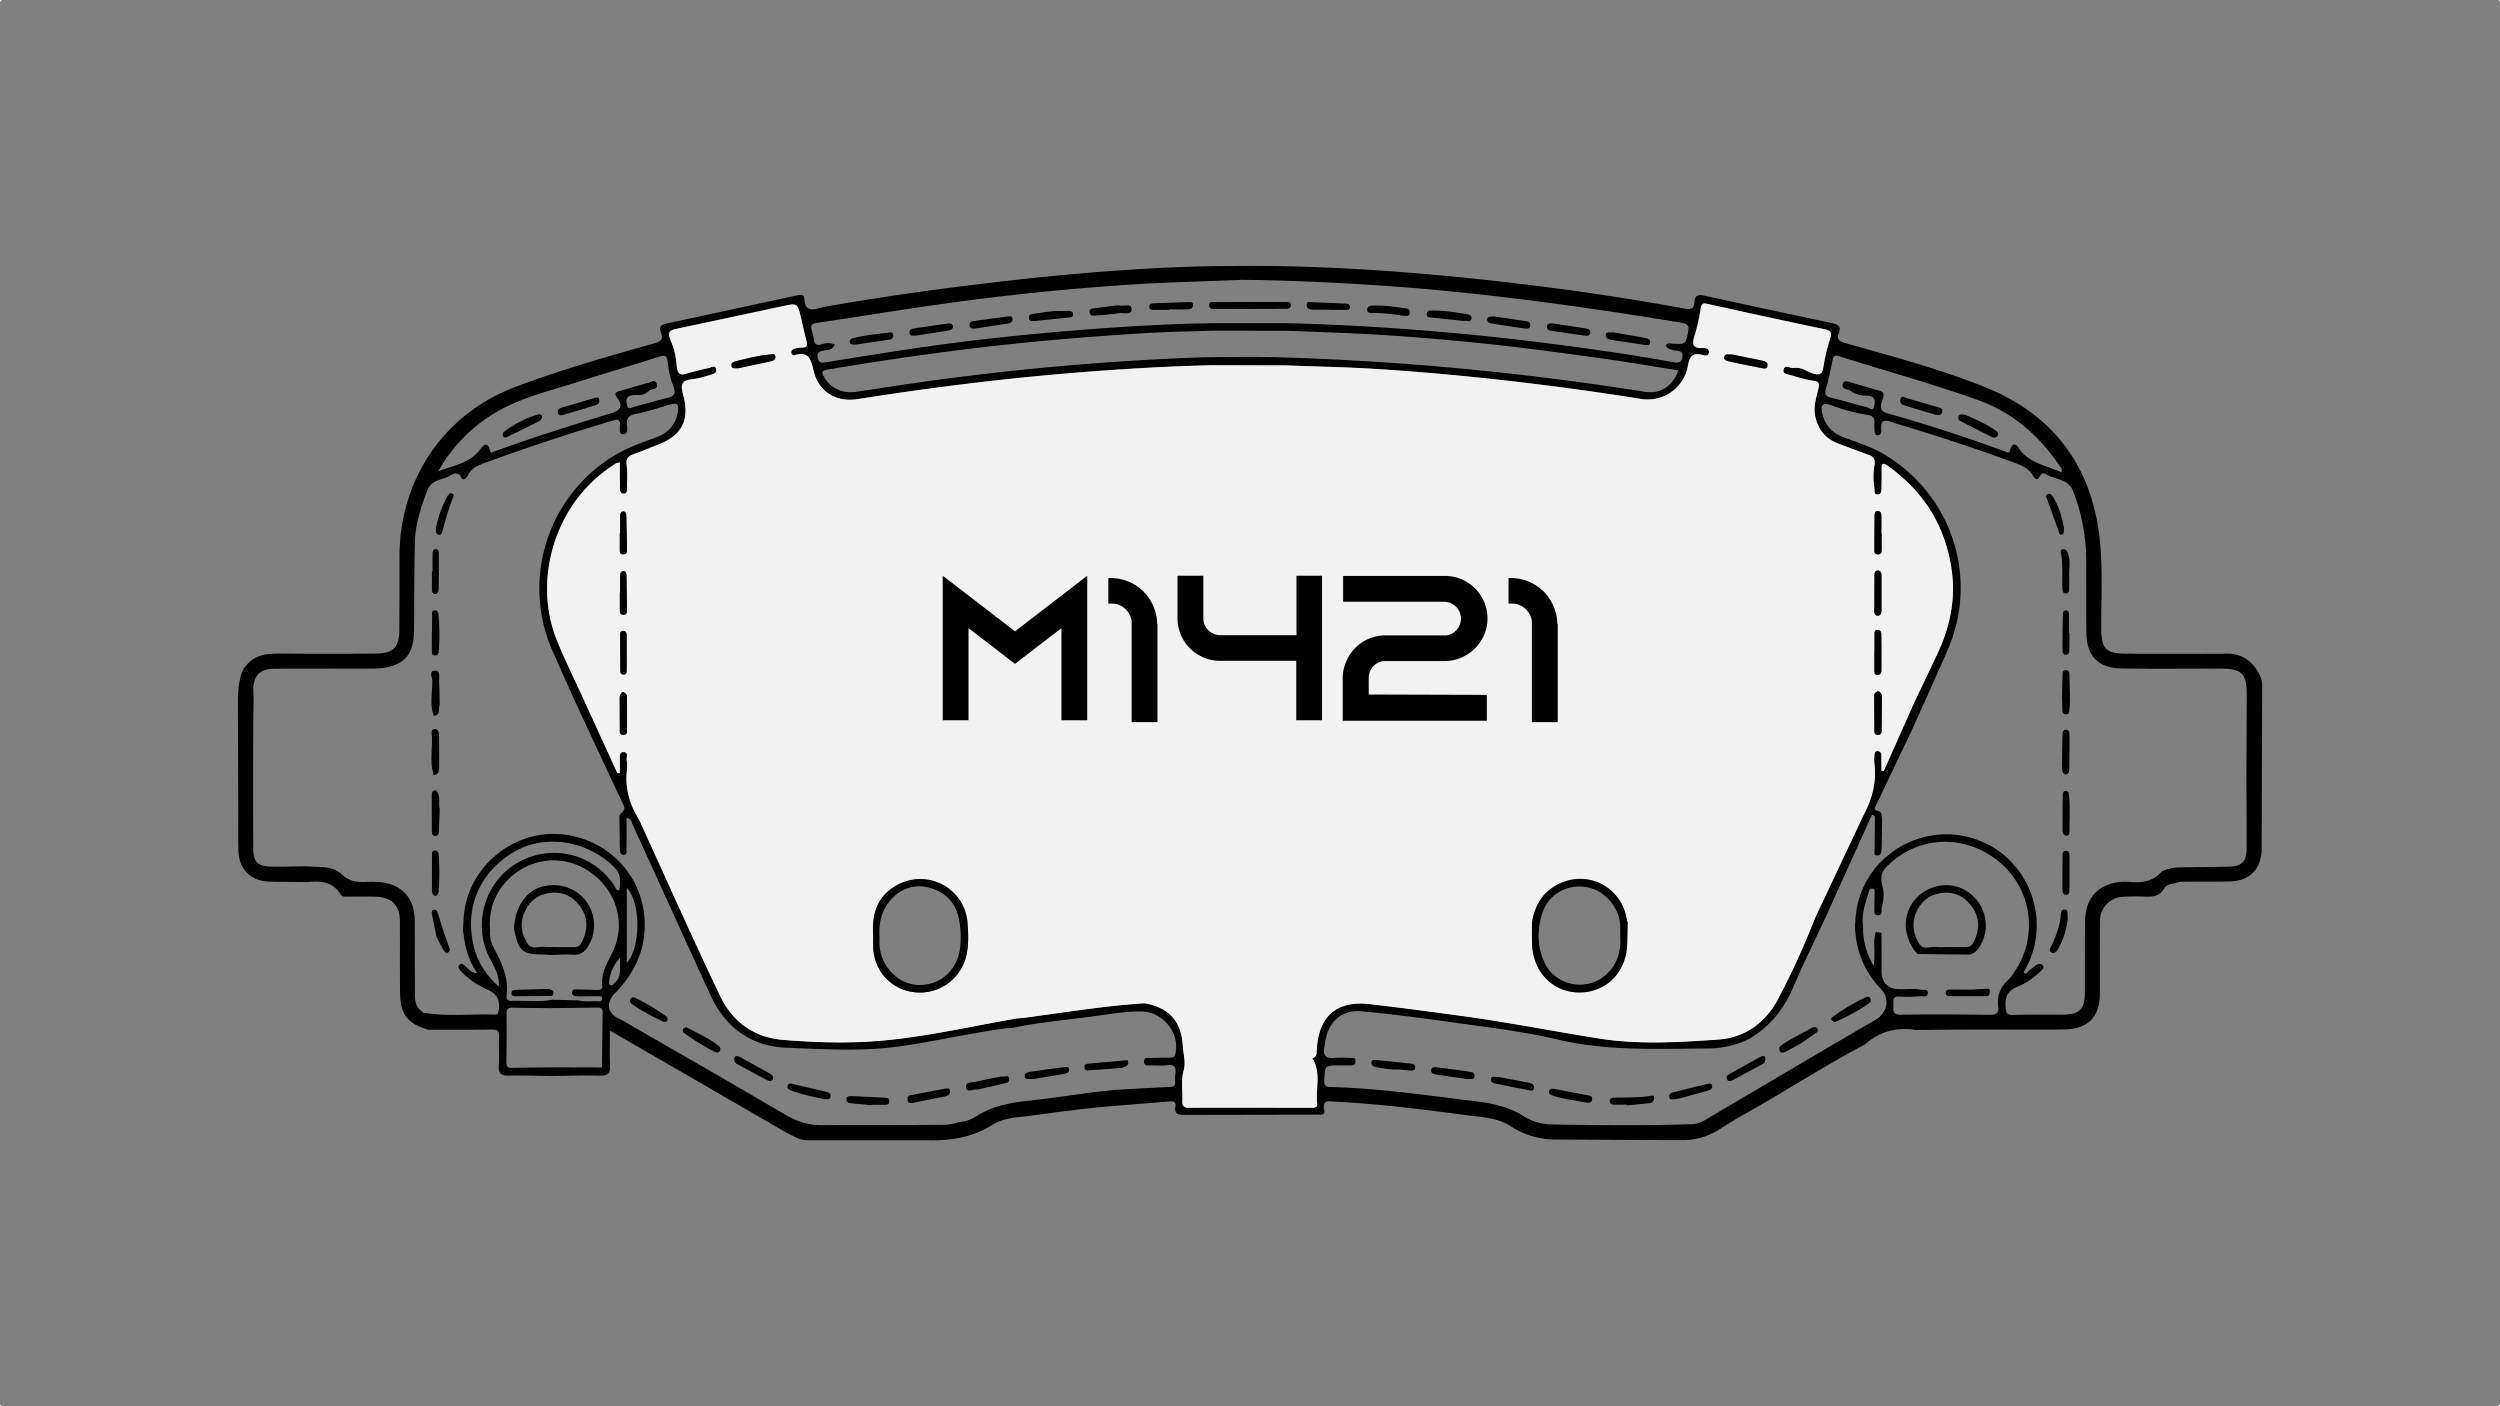 <svg xmlns="http://www.w3.org/2000/svg" viewBox="0 0 1920 1080"><rect x="0" y="0" width="1920" height="1080" fill="#808080" stroke="none"/><defs><style>.cls-1{fill:#f2f2f2;}</style></defs><g id="Capa_2" data-name="Capa 2"><g id="Capa_1-2" data-name="Capa 1"><rect class="cls-1" x="1919" y="1079" width="1" height="1"/><rect class="cls-1" width="1" height="1"/><rect class="cls-1" y="1079" width="1" height="1"/><rect class="cls-1" x="1919" width="1" height="1"/><path d="M986.76,232q-26.7-.07-53.41.06c-1.76,0-4.39-.71-4.66,2-.31,3,2.21,3.25,4.47,3.26l54.19-.16c1.77,0,4.25-.33,4-3.09S988.45,232,986.76,232Zm0,0q-26.7-.07-53.41.06c-1.76,0-4.39-.71-4.66,2-.31,3,2.21,3.25,4.47,3.26l54.19-.16c1.77,0,4.25-.33,4-3.09S988.45,232,986.76,232Zm741.36,276.4a25.74,25.74,0,0,0-17.86-6.37c-25.52.14-51,.1-76.54,0-16.77,0-20-3.45-20-20.39,0-21.17,1.11-42.37-.74-63.49-5.08-58.1-34.61-99.21-88.54-120.86-34.69-13.91-71-23.55-107.05-33.74-4.32-1.21-7.24-2.64-5.2-7.64s-.38-6.76-5-7.73q-49.34-10.42-98.58-21.19c-4.71-1-7,.19-7.27,4.81-.29,5.67-2.8,6.1-8,5.13-54.16-10-108.71-17.44-163.46-23.12-61.75-6.38-123.63-10.3-185.85-9.48-84.17,0-187.72,13.4-187.72,13.4q-60.32,7-120.16,17.4c-2.18.37-5.67,1.18-7.8,1.75-5.82,1.53-10.36,1.12-10.63-7.5-.11-3.53-3-3.08-5.44-2.55Q562,237.67,511.73,248.51c-4,.86-6,2.53-4.12,7,2.22,5.21-.65,6.93-5.36,8.25-35.83,10.08-71.71,20.25-106.48,33.41-55.21,20.9-88.91,71.3-88.95,130.12,0,18.76,0,37.53-.12,56.28-.07,13.63-4.48,18.27-18.18,18.38q-35.37.27-70.75,0c-10.87-.08-21.57-.21-29.23,9.82-5.39,5.18-5.84,23.61-5.84,23.61l.3,87.15c0,10.33-.16,20.67.12,31,.37,14.15,9.58,23.21,23.68,23.54,9.83.25,19.67.26,29.51.36,10-1.09,19.28-.28,25.26,9.48,1.35,2.2,3.83,1.67,5.93,1.68,7.21.07,14.43-.17,21.63.13,11.92.48,17.9,6.78,18,18.68.09,18-.06,36.06.1,54.08.16,17.64,5.12,24.22,21.55,29.33,16.28,0,32.56.13,48.84-.13,4.39-.07,5.87,1.06,5.65,5.58-.37,7.4.29,14.86-.2,22.26-.39,6.12,2,7.71,7.77,7.57,10.51-.28,21,.13,31.56.26,12.73-.13,25.49-.51,38.23-.26,5.79.1,8.2-1.5,7.89-7.65-.45-8.55-.12-17.13-.12-27l135.16,78.19,8.1,4.08a18.92,18.92,0,0,0,8.5,2h91.69c17.85.48,34.85-2,50.35-11.85,9.2-5.85,20.18-5.66,30.6-7.12,20.91-2.92,41.84-5.73,62.89-7.37,14.06-1.16,28.14-2.27,42.2-3.49,3-.26,5.46,0,4.84,3.93-1,6.06,2.54,6.49,7.24,6.42l101.48-.2c2.46,0,6.51.73,5.63-3.27-1.91-8.58,3.65-6.92,8.22-6.69,34.09,1.72,67.92,6,101.72,10.46,11.24,1.49,22.89,1.78,33,8.33a63.39,63.39,0,0,0,34.2,10.3c32.71.17,65.39.38,98.09.43a52.1,52.1,0,0,0,29.09-8.81c8.49-5.52,17.29-10.49,26.07-15.49,28.35-16.16,55.8-33.89,84.7-49.11q16.92-14.81,39.1-11.15c15.85-.13,31.71-.32,47.56-.36,22.35-.06,44.71.3,67-.1,18-.34,26.81-9.76,26.86-27.53.06-18.66-.07-37.3.09-55.94a18.45,18.45,0,0,1,17.08-18.34,166.33,166.33,0,0,1,17.3-.16c6,.22,11.31-.08,14.84-6.14,1.67-2.86,5.17-3.79,8.52-4.1,3.66-1.56,7.55-1.23,11.38-1.26,10.08-.1,20.17.09,30.26-.13,15.57-.33,24.46-9.29,24.78-24.78l.39-126.11C1737.3,516.79,1728.12,508.35,1728.12,508.35Zm-320.67-232c.62-3.16,1.62-3.82,4.83-2.83,35.46,11.09,71.27,21.09,106.31,33.48,27,9.56,47.59,27.49,63.44,51.07.72,1.06,2.06,2.08,1.21,4.6-10.55-4.78-22.37-6.42-30.79-15.74-1.78-2-5.86-11.47-9.11-.17-.47,1.66-2.45.24-3.74-.22-29.74-10.81-59.77-20.68-90.24-29.2-7.11-2-4.69-7.36-3.4-11,1.55-4.34.32-5.51-3.38-6.52-7.15-2-14.26-4.15-21.39-6.27-2.35-.71-5.17-1.7-6,1.52-1.07,4.06,4.26,3.65,5.82,4.91a17.51,17.51,0,0,0,11.1,3.73c8.89,0,7.94,4.45,7.27,8.15-.81,4.45-3.9,1.27-5.62.85-8.84-2.17-17.54-5-26.42-7-4.72-1.07-6.53-2.54-4.95-7.7C1404.55,291,1406,283.64,1407.45,276.37ZM627.35,248c31.59-4.71,63.1-9.88,94.72-14.35Q796.7,223.11,872,218.33c26.88-1.69,53.83-2.2,80.75-3.39l15.78.13c51,1.28,101.84,4.18,152.59,9.41,56.89,5.87,113.45,14,169.85,23.3,4.94.82,6.53,2.08,5.51,7.14-1.94,9.49-1.71,9.49-11.65,9.06-1.76-.09-3.74-.81-5.65,1,1.72,3.58,5.42,4,8.35,4.32,3.69.45,5.16,1.46,4.49,5.29s-3.06,4.25-6.3,3.69c-12.77-2.22-25.54-4.53-38.36-6.44-41.11-6.15-82.31-11.51-123.73-15.4-45-4.2-90.13-7.2-135.36-8.22l-56.44,0c-29.37.36-58.66,2-87.93,4.12-50.84,3.68-101.51,9-151.91,16.74q-28.83,4.43-57.63,9.14c-3.21.52-5.52.68-6.31-3.41-.75-3.89.75-4.79,4.27-5.58,2.91-.65,7,.1,8.75-4.71a13.89,13.89,0,0,0-9.6-.22c-4.61,1.52-6.14-.19-6.56-4.48a33.4,33.4,0,0,0-1.55-6.29C622.19,249.92,623.6,248.54,627.35,248Zm661.72,36.49c-4.88,12.62-14.19,18.32-26.14,16.4a2194,2194,0,0,0-282.05-26.53c-17.73-.55-58.93.1-58.93.1a2083.57,2083.57,0,0,0-237.64,22.42q-13.53,2.07-27.07,4.07c-10.23,1.52-19.71-3-24.5-11.56-1.68-3-2.2-4.7,2.57-5.52q53.28-9,106.9-15.72c46.07-5.7,92.3-9.57,138.63-12.4,16.81-1,33.65-1.2,50.49-1.82l57,.08c24.77,1.06,49.55,1.67,74.26,3.29q39.93,2.59,79.74,6.8c28.17,3,56.26,6.76,84.32,10.64C1247.38,277.59,1267.94,281.14,1289.07,284.48ZM381.86,316.1c18.74-10.8,39.65-15.72,60-22.18,21.49-6.82,43.12-13.22,64.61-20.06,4.68-1.49,5.93-.65,6.61,6.26A59.84,59.84,0,0,0,516.91,296c2.3,5.84,1.25,8.18-3.59,9.37-8.85,2.16-17.58,4.82-26.39,7.09-1.72.43-4.54,2.69-5.22-.84s-2.76-8.86,8.64-8.19a11,11,0,0,0,8.3-3.57c1.44-1.4,7.31-.4,5.69-5.19-1.2-3.52-4-1.41-6.08-.81q-10.72,3-21.42,6.16c-3.26.95-6,1.4-2.5,6,4.05,5.27,2.33,9.14-4.16,11.11-30.29,9.19-60.47,18.67-90.23,29.46-1.2.44-3,2-3.54-.16-2.53-9.88-6.79-2.13-8.38-.24-8.31,9.91-20.51,11.44-31.49,15.84A120.41,120.41,0,0,1,381.86,316.1Zm80.47,502.22c.12,1.75-.95,1.72-2.19,1.47l-34.64-.09c-10.78.13-21.56.13-32.33.45-3.74.12-4.32-1.53-4.26-4.74.17-12.21.29-24.43.1-36.64-.06-3.86,1.23-5,4.91-4.89,9.57.28,19.15.26,28.73.35,12-.12,24-.18,36-.41,3.11-.07,4.28,1,4.21,4.14C462.62,791.41,462.51,804.86,462.33,818.32Zm.22-61.24c.36,2.94-2,3.3-4.44,3.2q-6.83-.3-13.68-.37c-2,0-4.94-.8-5.06,2.37-.11,3,2.83,2.6,4.86,3,5-.07,9.93-.2,14.9-.19,1.25,0,3.18-.48,3.31,1.56.17,2.41-1.81,2.46-3.47,2.36-4.92-.34-9.89.63-14.73-.77l-20.19-.46c-10.44,2-21,.5-31.45.87-2.91.1-3.79-2-3.52-4.3,1.62-13.36-3.59-24.78-9.66-36.09a22.87,22.87,0,0,1-3-13.83c-2.08-20.18,8.43-39.08,26.91-48.43,18.32-9.29,39.81-6.1,55.45,8.23,15.45,14.13,20.59,35,13.05,53.82C468.06,737.49,461.19,745.9,462.55,757.08Zm9.54-2.27c-1,.85-1.62,2.57-3.32,1.76-1.26-.59-1.13-2-.94-3.14.95-6,2.61-11.7,8.43-17.87C475.79,743.62,477.78,750,472.09,754.81Zm3.55-71.12c-2.66.38-2.9-2.05-3.84-3.48-16.19-24.81-48.24-32.47-74.19-17.67-25,14.26-34.75,46.65-21.88,72.63,3.33,6.7,8,13,7.37,22.51-10.78-9.45-17-20.27-19.69-32.83C357.05,695.63,369.2,669,395.23,654c22.61-13,53.22-9,74.23,9.83C476,669.69,477.1,673.1,475.64,683.69ZM883,818.26c4.57-.1,9.16.33,13.67-.17,5.36-.63,6.77,1.57,6,6.41a34,34,0,0,0-.1,6.46c.12,2.66-.73,3.69-3.64,3.82-14.36.59-28.7,1.48-43.05,2.26-3.87.44-7.73.89-11.6,1.32l-2.86.22c-17.75,2.38-35.46,5.1-53.27,7-13.23,1.46-25.92,4-37.43,11.18-4.37,2.76-9.24,5-14.72,5.05-6.65,2.64-13.7,2-20.56,2.08-28.12.27-56.26.08-84.4.23-10.14.06-19-2.78-27.89-8-40.82-24-81.95-47.53-123-71.21-1.28-.74-3.33-1.89-4.67-2.52-9-4.21-10.46-12.18-3.27-19.55,13.93-14.25,22.52-30.57,22.91-51.12.7-35.94-25-65.93-61.49-70.72-34.77-4.59-68.67,19.52-76.14,54-1.39,6.4-1.58,12.85-1.89,19.32,1.31,11.42,3.45,22.59,11,33.08-5.07-.09-6.72-3.35-9.12-5.3-1.3-1.06-2.67-2.72-4.33-1.36-2.07,1.69-.54,3.64.7,5A61.06,61.06,0,0,0,374.36,760c7.41,3.27,9.88,8.33,8.67,15.9-.29,1.78-.56,3.44-2.82,3.34-18.39-.74-36.89,1.73-55.21-1.56-.38-.07-.67-.64-1-1-4.94-3.28-5.35-8.38-5.36-13.57-.06-18.53-.05-37-.1-55.56-.08-18.33-10.21-29.05-28.52-30.19a71.33,71.33,0,0,0-8.65-.07c-7.08.42-13.19-.36-19-5.85-7.51-7.07-18.06-5.21-27.53-6.1-9.11.08-18.23.4-27.35.18-9.5-.24-12.94-3.82-13-13.39q-.15-46.5,0-93c0-7.67.17-15.35.26-23-.07-1.9-.23-3.82-.23-5.75,0-11.67,4.9-16.77,16.46-16.8,25-.09,50-.05,75-.09a59.3,59.3,0,0,0,7.17-.39c17.34-2.11,24.61-10.49,24.81-28.53.24-22.36.16-44.73.61-67.1.28-14.35,4.58-27.85,9.75-41.14,2.77-7.13,9.42-7.58,15-9.83,3.61-1.46,7.54-6.1,11.29.72,1.18,2.15,3.81-.07,4.82-2.22,2.33-5,6.71-7.17,11.59-9q49.32-18.06,99.62-33c5.15-1.55,5.73.13,5.44,4.42-.16,2.47-.72,6.35,2.9,6.1,3.14-.22,2.92-4.09,2.57-6.56-.76-5.59,1.15-8,6.94-9.12,9.13-1.79,18-4.81,27-7.38,4.1-1.17,5.79,0,5.29,4.45-1.22,10.71-7.1,17.54-17.07,21.1-11.07,4-22.08,7.87-32.25,14.06a119.25,119.25,0,0,0-46.58,151.14C430,512.56,435,524,440.11,535.33,453,563.1,465.86,590.94,479,618.62c2.28,4.8-3.95,5.55-3.28,9.19.11,7.94.2,15.87.36,23.8,0,2.16.05,4.9,2.92,4.89s2.06-3,2.11-4.54c.21-7.87.1-15.75.1-23.81,3.58.53,3.83,3.32,4.74,5.3,19.92,43.6,39.68,87.3,59.72,130.85,11.45,24.88,31.19,39.31,58.44,40.36,28.8,1.11,57.86,3,86.49-1,25.86-3.65,51.43-9.53,77.34-13.26,3.31-.49,6.66-.73,10-1.08,19.46-4,39.24-5.9,58.93-8.41,13-1.66,26-4.19,39.27-4.12,16.91-.07,30.44,16.74,26.49,32.67-.75,3.1-2.7,2.78-4.85,2.81-5,0-10.08.08-15.11.2-1.83,0-4-.32-4.06,2.66C878.58,818.29,880.67,818.3,883,818.26Zm-401.61-78.8V681.89C492.28,693.09,492.12,728,481.38,739.46Zm529.93,66.21c-.17,2.83.31,6-3.46,7,7,10.94,2.45,23.11,3.72,34.65.37,3.15-1.9,3.37-4.2,3.37-31.47,0-62.93-.07-94.41,0-3.74,0-5.05-1.33-4.9-5.09.35-7.67-1.17-15.8.89-22.93s-.24-13.2-.58-19.72c-1-18.67-10.74-29.34-29.34-32.52-30.83,2-61.3,7-91.87,11.11-2.11.27-4.25.37-6.39.56-32.38,5.65-64.6,13-97.21,16.45-27.37,2.92-55.29,2.31-82.85-.07-21.72-1.88-38.23-14-47.47-33.3-21.5-45-41.76-90.6-62.52-136-7.33-11.6-10.83-24.13-9.18-38a30.91,30.91,0,0,0-.22-7.5c-.27-2.25,1.53-6.3-2.51-6.17-3.51.1-2.72,3.87-2.78,6.4-.08,3.19,0,6.4,0,9.61l-1.78.39-26.1-56.92c-6.66-14.6-13.75-29-19.92-43.81-20-48.13-1.61-107.08,42-135.48,1.53-1,2.86-2.6,5.73-2.43,0,5.38-.11,10.78.05,16.17.08,2.92-1,7.56,3,7.65,3.41.07,2.37-4.5,2.47-7.1a97.91,97.91,0,0,0-.26-15.13c-.53-4.46,1-6.63,5.09-8,5.66-1.92,11.14-4.42,16.76-6.47,20.23-7.36,27.08-19,21.5-39.54-2.09-7.67-1.09-10.76,6.88-11.62,4.73-.52,9.38-2,14-3.32,2.19-.64,5.28-1.42,4.5-4.57-.86-3.42-3.71-1.18-5.43-.82-6.1,1.27-12.14,2.82-18.12,4.54-4.7,1.33-6.36-.39-6.84-7.33a58.32,58.32,0,0,0-4.36-18c-2.72-6.67-1.11-8.13,3.53-9.09C546.16,246.88,573.59,241,601,235.1c11.39-2.44,11.39-2.45,14.09,8.92,1.37,5.84,2.57,11.7,4.13,17.48.93,3.52.67,5.57-3.7,5.38a19.36,19.36,0,0,0-5.63.94,2.67,2.67,0,0,0-2.21,3.19,2,2,0,0,0,2.71,1.62c11.62-3.24,12.43,4.64,14.56,12.85,4.11,15.82,17.55,23.55,33.59,21,47.95-7.53,96-13.85,144.39-18.28,42.42-3.9,84.87-6.69,127.46-7.75l58.13.13c20.91.91,41.87,1.19,62.75,2.42,31.92,1.87,63.76,4.68,95.55,8.13q57,6.16,113.58,15.23a31.27,31.27,0,0,0,35.74-24.92c1.28-6.85,2.87-10.9,10.83-9,1.62.39,4.82,1.62,5.35-1.56.59-3.6-3-3.73-5-3.64-7.87.36-7.74-3.41-6-9.37a145.14,145.14,0,0,0,4.73-21c.6-4.27,2.16-4.19,5.6-3.42q44.94,9.93,90,19.48c4.79,1,5.2,2.79,3.56,7.82a140.92,140.92,0,0,0-5,21.5c-1.2,7.21-5.28,6.14-14.9,1.44a16,16,0,0,0-8.46-1.11c-2,.16-6.25-2.95-7.18,1.24-.73,3.34,2.83,3.49,4.89,4.09,6,1.75,12,3.62,18.12,4.51,4.64.67,4.52,2.42,3.67,6.17-1.59,6.95-4,13.85-2.3,21.26,2.2,9.94,7.69,16.92,17.2,20.59,8.05,3.11,16.14,6.07,24.23,9.05,3.69,1.36,4.86,3.61,3.84,8.86a47.91,47.91,0,0,0,.11,16.07c.28,2-.71,5.3,2.48,5.31,2.13,0,2.89-1.54,2.93-3.39.12-5.29.25-10.59.16-15.88,0-3.83.47-5.8,4.63-2.82,27.37,19.52,44,45.6,49,79,3.48,23.16-1.06,44.9-10.94,65.78-5.82,12.32-11.71,24.62-17.57,36.93l-23.43,52.73-1.79-.37c0-3.67,0-7.34,0-11,0-2.21-.61-4-3.06-3.93-2.29,0-2.32,2-2.39,3.71a34.78,34.78,0,0,0,0,5.77c1.86,14.57-1.89,27.72-8.53,40.16l-37.19,78.71a601.26,601.26,0,0,1-28.46,62.36c-9.63,18-25.33,29.36-46,30.78-30.22,2.08-60.78,4-90.71-.74-35.31-5.55-70.43-12.56-105.88-17.38-23.58-3.2-47.15-6.41-70.79-9.11C1026.65,768.22,1012.85,780.18,1011.31,805.67Zm516.89-26.3c-22.85-.27-45.71-.42-68.55-.06-6.36.11-5.44-3.36-5.51-7.25-.06-3.73-.87-7.22,5.1-6.69,5.23.46,10.56,0,15.85-.23,2.19-.09,5.6.89,5.47-2.76-.12-3.25-3.57-1.84-5.51-2.33l-3.63-.56c-4.61.07-9.22.37-13.81.19-7.73-.32-12.56-5.54-12.57-13.24q0-15-.06-30l-4.35-.73c-2.66,7.88.13,16.22-1.76,26-5.78-10.42-8.41-19.86-8-30.16-1.48-9.27,1.72-17.79,4.25-26.4.42-1.42,1.2-2.82,2.87-2.69,2,.16,1.75,1.93,1.74,3.32,0,4.09-.23,8.18-.19,12.26,0,2-.83,4.68,2.61,4.82,4.2.18,2.52-3.77,3-5.76,1.48-5.41,2-11,.61-16.41-1.72-6.67-1-10.69,2.62-14.48,23.33-24.39,60.2-26.35,86.76-4.53a63.12,63.12,0,0,1,11.28,85.57,31,31,0,0,1-4.42,5.68c-6.1,5.42-8.41,12.11-7.37,20.05C1535.4,778.13,1533.16,779.43,1528.2,779.37Zm197.15-126.56c-.06,8.69-4,12.49-13,12.75-12.94.37-25.89.39-38.84.58a34.36,34.36,0,0,0-13.09,3c-6.62,7.57-15.06,9.19-24.65,8.19a37.87,37.87,0,0,0-15.68,1.74c-12.07,4-18.61,13.85-18.77,28.54-.19,18.28-.08,36.56-.16,54.84,0,12.68-4.09,16.7-16.95,16.79s-25.51-.16-38.25.2c-4.57.12-5.32-1.36-5.67-5.64-.63-7.87,1.43-13.06,9.31-16.11,6.47-2.5,12.18-6.75,17.35-11.49,1.4-1.28,3.36-3.05,1.9-4.84s-4-1-5.84.41-3.77,2.89-5.67,4.33c-.53,1.07-1.54,2.17-2.51,1.32-1.29-1.14.3-2.26.85-3.33,19.76-37,3-78.74-28.08-95.12-45.57-24-100.59,7.26-102.73,58.74,0,.95-.21,1.9-.33,2.84.65,18.67,6.62,35.05,19.84,48.75,7.46,7.73,5.06,18.8-4.17,24.07-12.91,7.39-25.71,15-38.57,22.46l-93.12,54.88a18.71,18.71,0,0,1-9,2.63c-35.57,1.29-71.17.82-106.76.29-8.11-.12-15.91-2-22.64-6.4-13.89-9-29.67-10.59-45.41-12.52-34.13-4.19-68.2-9-102.64-9.88-4-.1-5.3-1.08-5.06-5.39.62-11.2.36-11.21,11.32-11.24,2.64,0,5.29,0,7.93,0,2.08,0,4.5.62,4.74-2.76.28-3.68-2.41-2.87-4.38-2.93a76.55,76.55,0,0,0-11.53-.06c-7.54.85-9.35-2.64-7.82-9.23.28-1.17.41-2.37.6-3.56,2.34-15,12.73-24.42,27.78-23,23.86,2.25,47.63,5.39,71.36,8.7,25.15,3.49,50.35,6.6,75.19,12,39.52,10.19,79.87,8.09,120.07,7.85a70.91,70.91,0,0,0,31.67-7.68c15.5-9.45,26.2-22.7,33.31-39.43,7.59-17.84,16.23-35.21,24.4-52.78q16.13-35.62,32.26-71.28c1.26-2.78,2.5-5.57,3.75-8.34,3,.55,2.25,2.83,2.25,4.55,0,7.21-.24,14.41-.19,21.62,0,1.86-1.27,5.09,2,5.14,3,.06,3.32-3,3.36-5.43.16-7.44.24-14.87.35-22.31-.61-2.57.48-6-3.79-6.63-1.63-.23-2.25-1.3-1.38-3.11q14-29.22,27.89-58.48c9.2-20.55,18.6-41,27.57-61.69,23.87-54.89,4.09-117.57-46.75-149.29-10.3-6.43-21.73-10-32.92-14.18-9.29-3.51-15.18-9.87-16.83-19.8-.81-4.84.49-7.26,7-4.92a148.45,148.45,0,0,0,28,7.5c4.84.71,5.55,3,5.3,6.54a46.42,46.42,0,0,0,.19,5.77c.1,1.46.45,3.19,2.08,3.32a2.91,2.91,0,0,0,3.1-3.25c-1.42-11.6,5.28-7.56,10.93-5.87,30.05,9,59.86,18.69,89.3,29.5,6.37,2.34,12.74,4.42,16.32,10.89.83,1.46,2.84,3.27,4,1.81,1.77-2.2,2.25-5.42,6.21-3,6.88,4.14,16.66,3.15,20.48,12.83a146.87,146.87,0,0,1,10.08,54.13c.06,18.28-.11,36.56.13,54.83.25,17.84,9.15,27,27.26,27.22,25.26.38,50.52.07,75.78.12,16.27,0,20.13,3.81,20.1,19.79q-.09,31.37-.26,62.75C1725.31,614.94,1725.51,633.88,1725.35,652.81ZM933.16,237.27l54.19-.16c1.77,0,4.25-.33,4-3.09s-2.88-2.07-4.57-2.07q-26.7-.07-53.41.06c-1.76,0-4.39-.71-4.66,2C928.38,237,930.9,237.26,933.16,237.27Z"/><path class="cls-1" d="M1498.75,436.72c-5-33.43-21.66-59.51-49-79-4.16-3-4.68-1-4.63,2.82.09,5.29,0,10.59-.16,15.88,0,1.85-.8,3.39-2.93,3.39-3.19,0-2.2-3.33-2.48-5.31a47.91,47.91,0,0,1-.11-16.07c1-5.25-.15-7.5-3.84-8.86-8.09-3-16.18-5.94-24.23-9.05-9.51-3.67-15-10.65-17.2-20.59-1.65-7.41.71-14.31,2.3-21.26.85-3.75,1-5.5-3.67-6.17-6.14-.89-12.16-2.76-18.12-4.51-2.06-.6-5.62-.75-4.89-4.09.93-4.19,5.16-1.08,7.18-1.24a16,16,0,0,1,8.46,1.11c9.62,4.7,13.7,5.77,14.9-1.44a140.92,140.92,0,0,1,5-21.5c1.64-5,1.23-6.81-3.56-7.82q-45-9.49-90-19.48c-3.44-.77-5-.85-5.6,3.42a145.14,145.14,0,0,1-4.73,21c-1.79,6-1.92,9.73,6,9.37,1.94-.09,5.55,0,5,3.64-.53,3.18-3.73,1.95-5.35,1.56-8-1.95-9.55,2.1-10.83,9a31.27,31.27,0,0,1-35.74,24.92q-56.6-9-113.58-15.23c-31.79-3.45-63.63-6.26-95.55-8.13-20.88-1.23-41.84-1.51-62.75-2.42l-58.13-.13c-42.59,1.06-85,3.85-127.46,7.75-48.35,4.43-96.44,10.75-144.39,18.28-16,2.51-29.48-5.22-33.59-21-2.13-8.21-2.94-16.09-14.56-12.85a2,2,0,0,1-2.71-1.62,2.67,2.67,0,0,1,2.21-3.19,19.36,19.36,0,0,1,5.63-.94c4.37.19,4.63-1.86,3.7-5.38-1.56-5.78-2.76-11.64-4.13-17.48-2.7-11.37-2.7-11.36-14.09-8.92-27.44,5.87-54.87,11.78-82.32,17.55-4.64,1-6.25,2.42-3.53,9.09a58.32,58.32,0,0,1,4.36,18c.48,6.94,2.14,8.66,6.84,7.33,6-1.72,12-3.27,18.12-4.54,1.72-.36,4.57-2.6,5.43.82.78,3.15-2.31,3.93-4.5,4.57-4.6,1.33-9.25,2.8-14,3.32-8,.86-9,4-6.88,11.62,5.58,20.55-1.27,32.18-21.5,39.54-5.62,2.05-11.1,4.55-16.76,6.47-4.08,1.39-5.62,3.56-5.09,8a97.91,97.91,0,0,1,.26,15.13c-.1,2.6.94,7.17-2.47,7.1-4-.09-2.88-4.73-3-7.65-.16-5.39-.05-10.79-.05-16.17-2.87-.17-4.2,1.43-5.73,2.43-43.66,28.4-62.08,87.35-42,135.48,6.17,14.81,13.26,29.21,19.92,43.81L474.24,594l1.78-.39c0-3.21-.07-6.42,0-9.61.06-2.53-.73-6.3,2.78-6.4,4-.13,2.24,3.92,2.51,6.17a30.91,30.91,0,0,1,.22,7.5c-1.65,13.89,1.85,26.42,9.18,38,20.76,45.35,41,91,62.52,136,9.24,19.31,25.75,31.42,47.47,33.3,27.56,2.38,55.48,3,82.85.07,32.61-3.5,64.83-10.8,97.21-16.45,2.14-.19,4.28-.29,6.39-.56,30.57-4.08,61-9.11,91.87-11.11,18.6,3.18,28.31,13.85,29.34,32.52.34,6.52,2.6,12.61.58,19.72s-.54,15.26-.89,22.93c-.15,3.76,1.16,5.1,4.9,5.09,31.48-.06,62.94,0,94.41,0,2.3,0,4.57-.22,4.2-3.37-1.27-11.54,3.26-23.71-3.72-34.65,3.77-1.05,3.29-4.21,3.46-7,1.54-25.49,15.34-37.45,40.74-34.55,23.64,2.7,47.21,5.91,70.79,9.11,35.45,4.82,70.57,11.83,105.88,17.38,29.93,4.7,60.49,2.82,90.71.74,20.62-1.42,36.32-12.79,46-30.78a601.26,601.26,0,0,0,28.46-62.36L1431,626.5c6.64-12.44,10.39-25.59,8.53-40.16a34.78,34.78,0,0,1,0-5.77c.07-1.67.1-3.67,2.39-3.71,2.45,0,3.09,1.72,3.06,3.93-.07,3.66,0,7.33,0,11l1.79.37,23.43-52.73c5.86-12.31,11.75-24.61,17.57-36.93C1497.69,481.62,1502.23,459.88,1498.75,436.72ZM476,409.55h.25c0-4.32-.05-8.64,0-13,0-1.66.24-3.71,2.36-3.74s2.36,2.27,2.41,3.78c.28,8.63.39,17.27.52,25.9,0,1.88-.55,3.26-2.84,3.25s-2.73-1.39-2.72-3.27C476,418.19,476,413.87,476,409.55Zm5.33,92.23c0,4.32.09,8.65,0,13,0,1.35-.17,3.12-2,3.35a2.55,2.55,0,0,1-2.88-2.6c-.16-9.61-.16-19.23-.14-28.84a2.18,2.18,0,0,1,2.39-2.15c1.91-.06,2.53,1.44,2.58,2.84.14,4.8.05,9.61.05,14.43Zm-2.71-29.58c-2.2-.16-2.61-1.68-2.59-3.53,0-4.54,0-9.09,0-13.63h.21c0-4.3-.06-8.61,0-12.92.05-1.7.48-3.52,2.71-3.46,1.83,0,2.16,1.79,2.19,3.15.19,9.07.26,18.16.34,27.23C481.51,470.91,480.86,472.37,478.61,472.2Zm.13,92.13c-3.44,0-2.72-2.64-2.74-4.64-.08-8.1-.08-16.22-.11-24.33,1-4,2.66-5.42,5.65-1.39,0,8.59.07,17.17,0,25.75C481.52,561.7,482.22,564.38,478.74,564.33Zm113.48-286.9c-8.66,1.83-17.32,3.68-25.48,5.43-2-.42-4.25.7-4.88-1.5-.73-2.49,1.43-3.5,3.22-3.93,8.61-2.1,17.18-4.39,26-5.16,1.57-.13,3.83-.87,4.35,1.23S594.34,277,592.22,277.43Zm150,455.89A36.55,36.55,0,0,1,703,762.09c-18.16-1.71-31.6-16-32.41-34.44-.13-3.1,0-6.24,0-9-1-15.64,2.29-29,16.37-37.76,23.57-14.73,54,.26,56.08,28C743.67,717,744,725.25,742.27,733.32Zm507.38-8.83c-.39,21.62-15.54,37.43-36.11,37.7-20.28.26-35.73-14.85-36.87-36.28-.3-5.74-.1-11.51-.13-17.26,2.31-14.85,9.79-25.84,24.15-31.26A36,36,0,0,1,1249,704.55c.25,1.38.67,2.76,1,4.13C1249.87,714,1249.74,719.21,1249.65,724.49Zm103.41-441.8c-8.44-1.6-16.85-3.34-25.23-5.16-1.78-.39-4.21-1-3.57-3.58s3.08-1.48,5.84-1.75c7.26,1.49,15.47,3.13,23.65,4.85,1.92.41,3.9,1.15,3.71,3.59C1357.23,283.6,1354.76,283,1353.06,282.69Zm86.61,113.38c0-1.63.18-3.61,2.46-3.61s2.72,1.83,2.76,3.52c.13,4.54,0,9.08,0,13.61h.21q0,6.46,0,12.91c0,1.91-.52,3.22-2.77,3.28s-2.85-1.29-2.84-3.18C1439.57,413.76,1439.57,404.91,1439.67,396.07Zm-.05,46.08c0-1.73.26-3.77,2.21-4,2.37-.24,3.21,1.64,3.21,3.82v12.93c0,4.55,0,9.1,0,13.66,0,2-.39,4.14-2.8,4.25-2.66.13-2.72-2.16-2.72-4.11Q1439.53,455.45,1439.62,442.15Zm0,45c0-1.4.14-3.25,1.88-3.39a3,3,0,0,1,3.34,3c.11,9.56.11,19.12,0,28.67,0,2-1.38,3-3.32,2.84s-2.08-1.69-2.08-3.2c0-4.78,0-9.55,0-14.33h.1C1439.63,496.24,1439.59,491.69,1439.66,487.15Zm2.67,77.25c-3.32.09-2.77-2.63-2.8-4.65-.12-8.8-.13-17.61-.17-26.41,2.34-3.46,4.3-3,6,.57-.07,8.57-.1,17.14-.23,25.71C1445.05,561.66,1445.56,564.33,1442.33,564.4Z"/><path d="M1249,704.55a36,36,0,0,0-48.27-27.16c-14.36,5.42-21.84,16.41-24.15,31.26,0,5.75-.17,11.52.13,17.26,1.14,21.43,16.59,36.54,36.87,36.28,20.57-.27,35.72-16.08,36.11-37.7.09-5.28.22-10.54.33-15.81C1249.63,707.31,1249.21,705.93,1249,704.55Zm-15.19,43.68c-14.9,13.83-39.42,9.12-47.85-9.39-5.4-11.89-5.32-24.42-1.81-36.61,4.24-14.72,18.56-23.23,33.49-21.05,14.2,2.07,26.07,15.26,26.67,29.71.12,2.63,0,5.28,0,9.22C1245,730.12,1242.38,740.23,1233.77,748.23Z"/><path d="M592.22,277.43c-8.66,1.83-17.32,3.68-25.48,5.43-2-.42-4.25.7-4.88-1.5-.73-2.49,1.43-3.5,3.22-3.93,8.61-2.1,17.18-4.39,26-5.16,1.57-.13,3.83-.87,4.35,1.23S594.34,277,592.22,277.43Z"/><path d="M1357.46,280.64c-.23,3-2.7,2.37-4.4,2.05-8.44-1.6-16.85-3.34-25.23-5.16-1.78-.39-4.21-1-3.57-3.58s3.08-1.48,5.84-1.75c7.26,1.49,15.47,3.13,23.65,4.85C1355.67,277.46,1357.65,278.2,1357.46,280.64Z"/><path d="M1445,442v12.93c0,4.55,0,9.1,0,13.66,0,2-.39,4.14-2.8,4.25-2.66.13-2.72-2.16-2.72-4.11q0-13.29.12-26.59c0-1.73.26-3.77,2.21-4C1444.2,438,1445,439.83,1445,442Z"/><path d="M1444.93,515.47c0,2-1.38,3-3.32,2.84s-2.08-1.69-2.08-3.2c0-4.78,0-9.55,0-14.33h.1c0-4.54,0-9.09,0-13.63,0-1.4.14-3.25,1.88-3.39a3,3,0,0,1,3.34,3C1445,496.36,1445,505.92,1444.93,515.47Z"/><path d="M1442.33,564.4c-3.32.09-2.77-2.63-2.8-4.65-.12-8.8-.13-17.61-.17-26.41,2.34-3.46,4.3-3,6,.57-.07,8.57-.1,17.14-.23,25.71C1445.05,561.66,1445.56,564.33,1442.33,564.4Z"/><path d="M481.28,514.75c0,1.35-.17,3.12-2,3.35a2.55,2.55,0,0,1-2.88-2.6c-.16-9.61-.16-19.23-.14-28.84a2.18,2.18,0,0,1,2.39-2.15c1.91-.06,2.53,1.44,2.58,2.84.14,4.8.05,9.61.05,14.43h.06C481.32,506.1,481.41,510.43,481.28,514.75Z"/><path d="M481.5,469c0,1.87-.64,3.33-2.89,3.16s-2.61-1.68-2.59-3.53c0-4.54,0-9.09,0-13.63h.21c0-4.3-.06-8.61,0-12.92.05-1.7.48-3.52,2.71-3.46,1.83,0,2.16,1.79,2.19,3.15C481.35,450.88,481.42,460,481.5,469Z"/><path d="M1445.15,422.5c0,1.91-.52,3.22-2.77,3.28s-2.85-1.29-2.84-3.18c0-8.84,0-17.69.13-26.53,0-1.63.18-3.61,2.46-3.61s2.72,1.83,2.76,3.52c.13,4.54,0,9.08,0,13.61h.21Q1445.14,416.05,1445.15,422.5Z"/><path d="M478.74,564.33c-3.44,0-2.72-2.64-2.74-4.64-.08-8.1-.08-16.22-.11-24.33,1-4,2.66-5.42,5.65-1.39,0,8.59.07,17.17,0,25.75C481.52,561.7,482.22,564.38,478.74,564.33Z"/><path d="M481.55,422.53c0,1.88-.55,3.26-2.84,3.25s-2.73-1.39-2.72-3.27c0-4.32,0-8.64,0-13h.25c0-4.32-.05-8.64,0-13,0-1.66.24-3.71,2.36-3.74s2.36,2.27,2.41,3.78C481.31,405.26,481.42,413.9,481.55,422.53Z"/><path d="M512.85,782.7c-.68,2.49-2.14,2.49-3.92,1.66a149.41,149.41,0,0,1-23.17-12.89c-1.41-1-2.53-2.49-1.51-4.31.87-1.56,2.59-1.3,3.85-.71a164.59,164.59,0,0,1,23.39,14C512.19,780.9,512.46,782,512.85,782.7Z"/><path d="M527.07,788.85c8.68,4.75,17.74,8.48,25.3,14.8a2.75,2.75,0,0,1,.16,3.92,2.64,2.64,0,0,1-3.29.46,185,185,0,0,1-23.74-14.59,2.36,2.36,0,0,1-.86-3.15C525.07,789.64,526.11,789.39,527.07,788.85Z"/><path d="M700.17,847.23c-1.65-.05-3-.43-3.15-2.29-.12-1.64-.3-3.32,2.14-3.77,9.19-1.68,18.35-3.51,27.52-5.25,1.64-.31,3,.25,3,2.1.05,2.27-1.44,3.51-3.48,3.93C717.52,843.75,708.84,845.48,700.17,847.23Z"/><path d="M633.28,844.23c-8.45-1.74-17.06-3.52-25.35-6.56-1.88-.69-3.79-1.66-3-4.06.74-2.14,2.84-1.38,4.35-1,8.59,1.93,17.15,4,25.73,6,1.93.45,3,1.48,2.81,3.45C637.54,844.86,635.31,844.23,633.28,844.23Z"/><path d="M334.48,606.79c4.66,4.15,1.86,9.91,3.2,14.77-.18,5.26-.24,10.53-.59,15.78-.13,2,0,4.86-3.15,4.61-2.59-.2-2.28-2.67-2.28-4.54,0-8.86,0-17.72-.05-26.58C331.59,608.62,332,607.07,334.48,606.79Z"/><path d="M567.19,811.33a8.56,8.56,0,0,1,1.61.69q11.24,6.22,22.45,12.52c1.82,1,3.33,2.47,2.11,4.53-1,1.73-3.07,1.11-4.52.34-7.57-4-15.08-8.11-22.61-12.16a4,4,0,0,1-2.16-4.77C564.31,811.4,565,810.9,567.19,811.33Z"/><path d="M340.73,715.83c1.43,4,2.91,7.91,4.28,11.89.46,1.33.85,2.92-.77,3.73s-2.81-.35-3.51-1.55c-1.89-3.25-3.58-6.61-5.35-9.92-1.22-5.82-2.51-11.63-3.6-17.48-.24-1.24-.63-3.09,1.17-3.66,2.17-.68,2.89,1,3.41,2.67Q338.54,708.67,340.73,715.83Z"/><path d="M337.68,541.13c-1.22,3,1.17,8-4.62,8.56-3.14-8.8-.95-17.86-1.05-26.79,0-2.63-2.93-7.89,2.22-7.89,4.35,0,2.79,5.22,3,8.27C337.59,529.21,337.55,535.17,337.68,541.13Z"/><path d="M669.38,848.82c-5.23-.5-10.47-1.06-15.71-1.47-2.25-.18-3.92-1.12-3.62-3.41.26-1.92,2.16-2.25,4-2.16,8.37.42,16.74.85,25.11,1.22,2,.09,4,.14,3.86,2.9s-2.25,2.62-4.22,2.61c-3.11,0-6.23,0-9.35,0Z"/><path d="M331.74,669.48c0-4.29.06-8.58,0-12.87,0-1.5-.15-3,1.7-3.35,2.08-.36,3.21,1,3.36,2.83a163.76,163.76,0,0,1,0,28.53c-.13,1.48-.73,3.77-2.92,3.25-1.67-.4-2.19-2.28-2.17-4.09C331.76,679,331.74,674.25,331.74,669.48Z"/><path d="M769.2,826.69c1.86,1,5.37-2.12,5.85,1.85.4,3.4-3.13,3.23-5.16,3.78-6.41,1.72-12.92,3-19.39,4.52-2.9-.9-7.89,3-8.54-1.58-.71-5,5.12-3.81,8.24-4.62C756.46,829,762.86,828,769.2,826.69Z"/><path d="M334.47,559.71c2.29,1.06,2.72,3.07,2.74,5.3,0,8,.11,16.07.08,24.1,0,3-.52,5.76-4.28,6.23-3.37-10.69-.32-21.67-1.5-32.46C331.27,560.66,332.7,560,334.47,559.71Z"/><path d="M331.82,485.79c0-4.32,0-8.63,0-12.94,0-1.6-.61-3.62,1.72-4.08s3,1.38,3.18,3a160.67,160.67,0,0,1,.2,28.68c-.13,1.73-1.11,3.25-3.3,2.95-1.93-.26-1.94-1.82-1.95-3.26,0-4.79,0-9.58,0-14.37Z"/><path d="M334.8,405.66a81.94,81.94,0,0,1,8.68-24.29c.75-1.33,1.84-3.15,3.85-2.22s.75,2.51.27,3.74a196.52,196.52,0,0,0-7.44,24c-.42,1.71-1.13,4.37-3.48,3.73C334.82,410.11,334.38,407.74,334.8,405.66Z"/><path d="M332.21,438.83c0-4.53-.09-9.07,0-13.59,0-1.63.33-3.66,2.57-3.58,1.64.06,2.25,1.64,2.25,3.12,0,9.3,0,18.6-.17,27.9,0,1.5-.59,3.61-2.83,3.48s-2.3-2-2.32-3.73c0-4.53,0-9.07,0-13.6Z"/><path d="M1588.12,704.83a59.34,59.34,0,0,1-7.51,24c-1.06,2-2.67,3.89-5.12,2.63s-.73-3.52,0-5c3.18-7,6-14,7-21.71.32-2.45-.16-6.39,3.16-6.19S1587.4,702.73,1588.12,704.83Z"/><path d="M1583.53,588.29c.14-7.62.23-15.24.45-22.85.06-2.05-.19-5,2.58-5.07s2.77,2.89,2.78,4.92c.06,8.34,0,16.69-.12,25,0,1.93-.35,3.84-2.52,4.69C1583,594,1584.07,590.77,1583.53,588.29Z"/><path d="M1589.76,538.25c-.17,2.57-.26,5.16-.56,7.72-.17,1.41-.71,2.85-2.57,2.65a2.67,2.67,0,0,1-2.67-2.71q-.2-5.28-.37-10.56c.14-5.48.26-11,.41-16.45,0-1.93,0-4.22,2.65-4.21s2.62,2.35,2.68,4.24C1589.52,525.37,1589.62,531.81,1589.76,538.25Z"/><path d="M1589.32,486.14c0,4.3,0,8.6,0,12.9,0,1.68-.39,3.66-2.37,3.81s-3-1.29-3-3.26c.07-9.32.13-18.63.33-27.94,0-1.35.54-3,2.43-2.95s2.21,1.85,2.26,3.13c.16,4.77.06,9.54.06,14.31Z"/><path d="M1589.14,440.77c0,4.08.11,8.17-.05,12.24-.06,1.42-.74,2.91-2.62,2.78s-2.4-1.42-2.48-3c-.48-9.57.63-19.21-1.32-28.73a2,2,0,0,1,2.06-2.36c1.61.07,2.53,1.38,3.13,2.68C1590.27,429.66,1589.16,435.29,1589.14,440.77Z"/><path d="M1588.67,608.84c1.54,9.74.56,19.54.68,29.31,0,1.59,0,3.73-2.32,3.65a3.27,3.27,0,0,1-3-3.47c0-9.31,0-18.61.21-27.92.07-2.57,1.52-4.09,4.28-2.12Z"/><path d="M1589.33,670c0,4.3.07,8.6,0,12.9,0,1.81.19,4.21-2.51,4.28-2.52.06-2.93-2-2.92-4q.06-12.9.12-25.79c0-2,.22-4.12,2.86-4,2.14.11,2.42,2.06,2.45,3.75C1589.38,661.37,1589.33,665.67,1589.33,670Z"/><path d="M1585.18,405.19c-.31,2.48.57,5.1-1.89,5.48-2,.31-2.06-2.12-2.61-3.67-2.69-7.6-5.52-15.16-8.14-22.78-.49-1.42-2.1-3.3-.26-4.53,2.13-1.43,3.55.49,4.55,2.09C1581.45,389.16,1583.55,397.43,1585.18,405.19Z"/><path d="M743.05,708.91c-2.08-27.73-32.51-42.72-56.08-28-14.08,8.77-17.34,22.12-16.37,37.76,0,2.73-.12,5.87,0,9,.81,18.49,14.25,32.73,32.41,34.44a36.55,36.55,0,0,0,39.25-28.77C744,725.25,743.67,717,743.05,708.91ZM737.45,727c-1.71,17.47-14.61,29.57-31.32,29.48-15.76-.1-29.45-13.67-30.66-30.52-.16-2.38,0-4.8,0-6.5-.55-9.3,1-17.42,5.83-24.7,7.28-11,19.37-16.37,31.72-13.18s20.73,10.77,23.45,24.19A71.93,71.93,0,0,1,737.45,727Z"/><path d="M1238.75,255.17c7.91,1.38,16.37,2.82,24.81,4.35,2,.36,4.12,1.35,3.74,3.57-.42,2.41-2.68,2.05-4.68,1.74-8.24-1.3-16.5-2.49-24.75-3.73-2.22-.34-4.73-1-4.7-3.53C1233.21,254.22,1236.28,255.69,1238.75,255.17Z"/><path d="M812.81,238.81c2.86,0,5.72-.08,8.57,0,1.51.06,2.72.66,2.74,2.56s-1.3,2.27-2.8,2.42c-8.77.92-17.54,1.89-26.32,2.72-2.1.2-4.77.39-4.86-2.66-.07-2.43,2.29-2.71,4.18-2.94C800.48,240.2,806.56,238.8,812.81,238.81Z"/><path d="M1192.27,248.33c8.7,1.33,17.19,2.68,25.7,3.92,2.22.32,3.82,1.2,3.31,3.61-.44,2-2.31,2.19-4.07,1.94-8.5-1.21-17-2.47-25.51-3.69-2-.3-4-.9-3.68-3.43C1188.32,248,1190.63,248.45,1192.27,248.33Z"/><path d="M703.44,257.78c-2.51.06-4.51.25-4.92-1.85-.45-2.31,1.1-3.37,3.31-3.68,8.72-1.25,17.42-2.6,26.14-3.77,1.56-.21,3.64-.16,3.86,2.11.21,2-1.47,3-3.15,3.25C720,255.27,711.31,256.56,703.44,257.78Z"/><path d="M1124.43,246.54l-25.59-2.71c-1.42-.15-3-.14-3.16-2.09a2.88,2.88,0,0,1,3.09-3.22c9.62-.19,19.1,1.24,28.52,2.93,1.49.27,3.52,1.58,2.79,3.56C1128.9,248.21,1125.85,245.58,1124.43,246.54Z"/><path d="M657.86,264.56c-2.9.08-4.69.18-5.17-1.37-.62-2,1.07-3.1,2.68-3.52,9.24-2.45,18.77-3.09,28.2-4.36a2,2,0,0,1,2.43,1.94c.09,1.85-.7,3.23-2.74,3.54Z"/><path d="M748.88,252.3c-1.75,0-3.93.39-4.26-2.36-.31-2.58,1.43-3.12,3.57-3.4,8.31-1.11,16.59-2.4,24.92-3.42,1.63-.2,4.3-1,4.58,1.83.24,2.3-1.85,3.25-3.81,3.56C765.61,249.83,757.32,251,748.88,252.3Z"/><path d="M1147,243c8.58,1.26,16.62,2.47,24.68,3.59,2.15.3,3.88,1,3.58,3.49-.33,2.71-2.59,2.43-4.47,2.17-8-1.13-16.08-2.3-24.1-3.58-2.08-.33-4.9-.78-4.48-3.58S1145.59,243.54,1147,243Z"/><path d="M898.22,238c-4.08,0-8.16,0-12.24,0-1.48,0-3.09-.12-3.31-2-.26-2.16,1.31-3,3.13-3.08q13.66-.54,27.34-.91c1.4,0,3.11-.06,3.16,2,.07,2.4-1.66,3.5-3.69,3.58-4.79.17-9.59,0-14.39,0Z"/><path d="M1077.18,242.52a136.39,136.39,0,0,0-23.13-2.19c-1.83,0-4.19.17-4-2.72.14-2,1.58-2.72,3.5-2.84,8.9-.54,17.64.86,26.39,2.07a2.88,2.88,0,0,1,2.72,3.52C1082.11,243.76,1079.47,242.19,1077.18,242.52Z"/><path d="M858.86,234.43c3.51,1.46,10.08-2.22,10.21,3,.12,5-6.5,2.55-10.13,3.14-5.62.92-11.34,1.29-17,1.74-2,.16-4.68.78-5.1-2.34-.43-3.27,2.27-3,4.32-3.28C847,235.89,852.93,235.17,858.86,234.43Z"/><path d="M1020.76,237.81c-4.29,0-8.59.07-12.88,0-2.34-.05-4.41-1-4.39-3.66,0-3.2,2.74-2,4.32-2,8.34.2,16.69.59,25,1,1.93.09,4.19.37,4,2.95-.15,2.41-2.39,1.83-3.94,1.86-4.06.08-8.11,0-12.17,0Z"/><path d="M1366.47,804.15c7.22-6.07,16.07-9.44,24-14.25,1.58-.95,4-1.87,5.23,0,1.48,2.19-.89,3.32-2.4,4.39-3.1,2.21-6.24,4.33-9.36,6.49-3.9,2.18-7.74,4.45-11.7,6.51C1369,809,1366.17,809.36,1366.47,804.15Z"/><path d="M1218.64,846.86c-8.54-1.77-17.14-2.53-25.37-5.15-2-.63-4-1.37-3.57-3.61s2.7-2.08,4.73-1.68q12.3,2.45,24.66,4.7c1.93.36,4,.39,3.68,3.2S1220.47,846.92,1218.64,846.86Z"/><path d="M1127.1,828.75c-8.07-1.15-15.66-2.17-23.23-3.36-2-.32-4.92-.65-4.73-3.39.22-3.06,3.23-2.43,5.18-2.2,7.62.88,15.22,1.94,22.8,3.1,2.24.34,5.59.36,5.33,3.53C1132.16,830,1128.76,828.29,1127.1,828.75Z"/><path d="M1074.12,821.37c-5.54.26-11.22-.66-16.85-1.75-1.86-.36-4.11-1-4.07-3.36,0-2.92,2.7-2.27,4.39-2.12,8.8.81,17.59,1.81,26.38,2.77,1.91.21,3.2,1.19,2.94,3.26-.22,1.85-1.78,2.08-3.25,2C1080.55,822,1077.46,821.66,1074.12,821.37Z"/><path d="M1249.3,848.37c-3.12,0-6.23,0-9.35,0-1.79,0-3.53-.48-3.66-2.56s1.46-2.74,3.33-2.8c9.33-.29,18.7.18,28-1.43,1-.18,2.7-.43,2.7,1.32a4,4,0,0,1-3.81,4.38c-5.71.62-11.43,1.12-17.15,1.68Z"/><path d="M1285.4,844.4c-1.37-.15-2.84.28-3.28-1.19a3.16,3.16,0,0,1,2.13-4.07c9.24-2.44,18.54-4.67,27.85-6.87,1.11-.26,2.64,0,2.84,1.48.26,1.92-.92,3.2-2.71,3.71q-10,2.82-20,5.51C1289.88,843.59,1287.51,844,1285.4,844.4Z"/><path d="M1150.13,827c8.16,1.54,16.36,3,24.52,4.67,1.94.38,3.77,1.52,3.47,3.84-.39,3-2.93,1.93-4.53,1.64-8.17-1.48-16.32-3.09-24.43-4.88-1.9-.42-4.84-.85-4-3.89C1145.86,825.87,1148.41,827.46,1150.13,827Z"/><path d="M1355.86,813.05c0,2.59-1,3.52-2.36,4.26-7.41,4-14.77,8-22.2,11.92-1.65.88-3.89,2-5-.32s.9-3.49,2.6-4.45c7.33-4.11,14.67-8.21,22-12.24C1353.1,811,1355.5,809.83,1355.86,813.05Z"/><path d="M1472.77,732.69c-5.86-5.85-8.37-13.15-9.2-21.18-.16-24.87,24.28-36.62,41.8-29.69,18.61,7.35,25.69,30.41,14,46.66-2.1,2.92-4.67,4.7-8.4,4.65C1498.24,733,1485.51,732.83,1472.77,732.69Zm21.42-5.33c4.81,0,9.62,0,14.43,0,2.72,0,5.09-.11,6.66-3,4.81-8.93,5.64-18,.09-26.65-5.43-8.49-13.51-13.11-23.77-11.93s-17.14,7.12-20.65,16.71c-2.85,7.77-1.1,15.35,2.87,22.14,3.23,5.53,9.21,1.86,13.89,2.68A40,40,0,0,0,1494.19,727.36Z"/><path d="M1514.11,760c2.46-.13,6.51-.4,10.56-.58,1.55-.07,3.73-.73,3.52,2-.12,1.57-.38,3.57-2.67,3.59q-14.34.07-28.66,0a2.29,2.29,0,0,1-2.47-2.77c.15-2,1.69-2.19,3.06-2.22C1502.47,759.93,1507.49,760,1514.11,760Z"/><path d="M792.78,828.83c-2.56-.61-5.2.76-5.75-1.8-.64-2.93,2.21-3.57,4.18-3.88,8.54-1.34,17.11-2.46,25.69-3.5,1.43-.18,3.66-1.1,4.16,1.38s-1.67,3.33-3.52,3.66C809,826.21,800.52,827.55,792.78,828.83Z"/><path d="M865.94,814.21c1.92,4.36-1.63,4.8-4.24,5.93-7.86.58-15.72,1.24-23.59,1.71-1.93.11-4.83,1.24-5.25-1.93s2.4-3,4.51-3.18Q851.65,815.45,865.94,814.21Z"/><path d="M1409.23,785.07a11,11,0,0,1-2.44-1.68c-.75-.95,0-1.87.74-2.4a152.69,152.69,0,0,1,25.76-15.29,2.22,2.22,0,0,1,3,1,2.63,2.63,0,0,1-.36,3.33C1427.79,776.28,1418.53,780.59,1409.23,785.07Z"/><path d="M416.44,320.19a5.38,5.38,0,0,1-3.23,3.72c-7.52,3.72-15,7.44-22.58,11.1-1.43.7-3.17,2-4.33-.23-.8-1.49.23-2.82,1.41-3.69a83.39,83.39,0,0,1,24.86-12.59C414,318.05,416,317.76,416.44,320.19Z"/><path d="M460.3,307.58c.23,2.28-1.57,3.14-3.42,3.72-8,2.49-16,5-24,7.26-1.44.41-3.6,1-4.34-1.14s.59-3.69,2.68-4.31q12.72-3.81,25.47-7.48C458.32,305.15,460.11,304.68,460.3,307.58Z"/><path d="M1486.52,318.58c-7.93-2.39-16.14-4.8-24.29-7.36a3.57,3.57,0,0,1-2.49-5.08c1-2.63,2.8-.89,4.16-.51,8,2.26,16,4.67,24,7,2.09.61,4.51.85,3.65,4C1490.84,319.07,1488.69,318.63,1486.52,318.58Z"/><path d="M1509.65,318.71c7.29,3.09,15.55,6.83,23.12,11.94,1.21.82,2.21,2.08,1.51,3.65a3,3,0,0,1-4.31,1.4c-8.18-4-16.26-8.17-24.36-12.32-1.43-.73-2.17-2-1.49-3.55C1505,317.87,1506.78,318.18,1509.65,318.71Z"/><path d="M422.61,733.42c-1.43-.1-2.87-.26-4.3-.28-17.35-.15-20.17-2.52-23.57-19.85,1.18-21.5,13.73-34.51,32.23-33.42a30.71,30.71,0,0,1,25,46.34c-2.76,4.81-6.26,7.42-12.15,7C434.15,732.86,428.37,733.32,422.61,733.42Zm2.69-6.13v.12c4.81,0,9.61,0,14.41,0,2.73,0,5.22-.14,6.71-3,4.59-8.87,5.76-17.84.2-26.64s-13.87-13.34-24.37-12c-10.15,1.34-17,7.61-20.32,17.13-2.69,7.71-1,15.42,3.44,22,3.21,4.78,8.91,1.63,13.46,2.32A45,45,0,0,0,425.3,727.29Z"/><path d="M424,764.9q-13.27.09-26.55.15c-1.87,0-4.46.42-4.68-2-.27-3.14,2.67-2.81,4.71-2.88,7.86-.29,15.73-.46,23.6-.67C424.16,760.16,426.57,761.21,424,764.9Z"/></g><g id="Capa_3" data-name="Capa 3"><path d="M835,442.15v111H815.19V482.44l-19.51,14.91L779.5,509.88l-16.18-12.53-19.51-14.91v70.74H724v-111l19.83,15.23,35.69,27.44,35.69-27.44Z"/><path d="M888.94,479.11v75.5H869.11V477.05a15.8,15.8,0,0,0-13.48-13.48h-4.44V443.9h4.28v.16A35.35,35.35,0,0,1,885,463.88a42.36,42.36,0,0,1,2.7,7.46,33.47,33.47,0,0,1,1,8.09Z"/><path d="M1015.35,442.15v111H995.52V507.5H937a31.42,31.42,0,0,1-14.91-3.65,32.39,32.39,0,0,1-17.76-29V442.15h19.83v32.68a13.05,13.05,0,0,0,13,13h58.53V442.15Z"/><path d="M1141.92,533.67V553.5H1031.21V520.83A31.66,31.66,0,0,1,1033.9,508a32.59,32.59,0,0,1,28.87-20h48.06a13,13,0,0,0-1.11-25.85h-78.2V442.31h78.2A32.63,32.63,0,0,1,1142.39,475a31.61,31.61,0,0,1-2.69,12.84,31.94,31.94,0,0,1-6.66,9.84,33,33,0,0,1-22.37,10h-47.9a12.92,12.92,0,0,0-11.58,12.85v12.85Z"/><path d="M1196.32,479.11v75.5h-19.83V477.05A15.8,15.8,0,0,0,1163,463.57h-4.44V443.9h4.28v.16a35.35,35.35,0,0,1,29.5,19.82,42.36,42.36,0,0,1,2.7,7.46,33.47,33.47,0,0,1,1,8.09Z"/></g></g></svg>